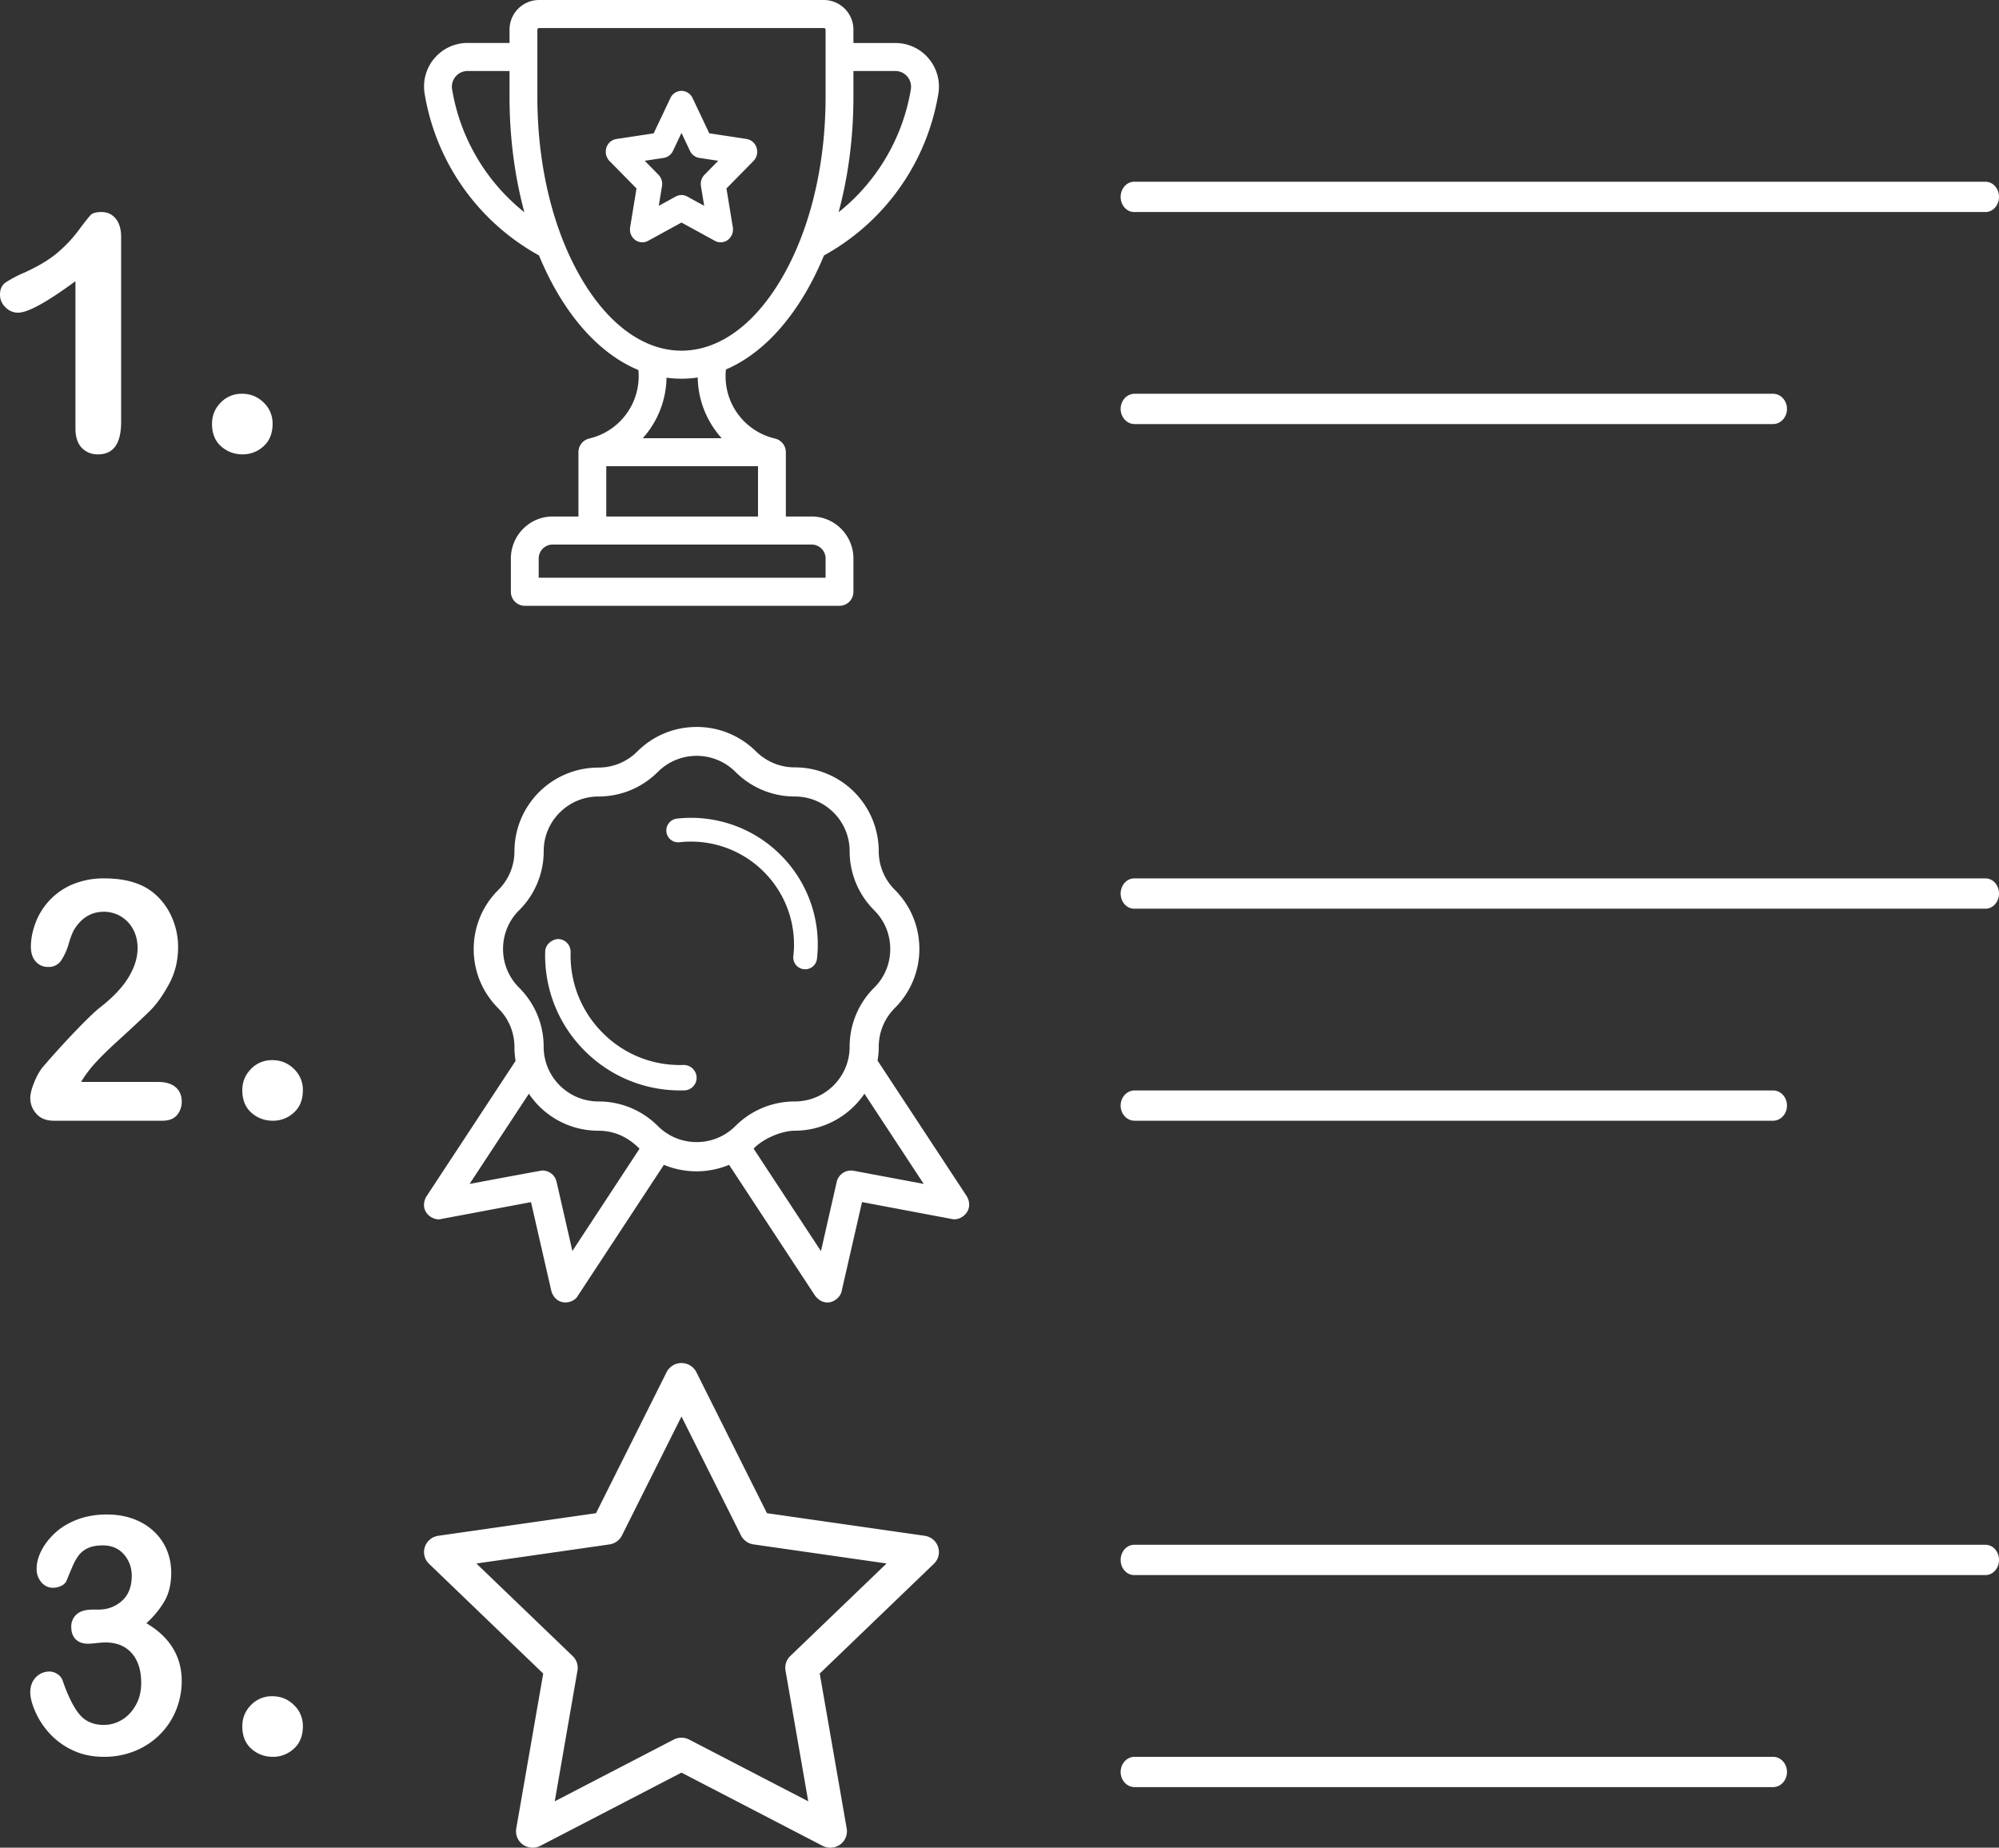 <svg xmlns="http://www.w3.org/2000/svg" width="66" height="61" viewBox="0 0 66 61">
    <rect x="0" y="0" width="66" height="61" fill="#333333" stroke="none"/>
    <g fill="#FFF" fill-rule="evenodd">
        <path d="M30.075 2.937a6.565 6.565 0 0 1-2.388 4.07c.32-1.183.49-2.476.49-3.812v-.851h1.387a.518.518 0 0 1 .51.593zm-7.575 8.64c-1.225 0-2.395-.84-3.294-2.364-.944-1.6-1.464-3.737-1.464-6.018V.981c0-.03.025-.055.055-.055h9.406c.03 0 .055.025.055.055v2.214c0 2.28-.52 4.418-1.464 6.018-.899 1.525-2.069 2.364-3.294 2.364zm1.326 2.89h-2.604a3.059 3.059 0 0 0 .784-1.998 3.625 3.625 0 0 0 1.031-.006c.01.751.301 1.462.79 2.003zm-3.81 2.586h5.011v-1.661h-5.01v1.66zm7.242 1.388v.633h-9.472v-.633c0-.255.206-.463.46-.463h8.553c.253 0 .46.208.46.463zM14.925 2.937a.518.518 0 0 1 .51-.593h1.388v.851c0 1.336.17 2.63.49 3.812a6.564 6.564 0 0 1-2.388-4.07zM30.66 1.93a1.432 1.432 0 0 0-1.096-.51h-1.387V.98A.979.979 0 0 0 27.203 0h-9.406a.978.978 0 0 0-.974.98v.438h-1.387a1.437 1.437 0 0 0-1.417 1.668 7.487 7.487 0 0 0 3.776 5.346c.183.443.39.863.62 1.254.738 1.249 1.654 2.112 2.662 2.53a2.113 2.113 0 0 1-1.62 2.261l-.007.002a.462.462 0 0 0-.352.45v2.123h-.853c-.76 0-1.378.623-1.378 1.39v1.095c0 .256.206.463.46.463h10.39c.254 0 .46-.207.46-.463v-1.096c0-.766-.618-1.389-1.378-1.389h-.853V14.93a.462.462 0 0 0-.353-.45l-.006-.002a2.11 2.11 0 0 1-1.619-2.28c.99-.425 1.89-1.28 2.616-2.511.231-.391.438-.81.621-1.254a7.487 7.487 0 0 0 3.777-5.346 1.437 1.437 0 0 0-.322-1.157z"/>
        <path d="M23.26 5.768a.437.437 0 0 0-.117.377l.107.65-.56-.307a.394.394 0 0 0-.38 0l-.56.308.107-.65a.437.437 0 0 0-.118-.378l-.453-.46.626-.095a.41.41 0 0 0 .308-.233l.28-.592.28.592a.41.41 0 0 0 .308.233l.626.095-.453.46zm1.39-1.18l-1.232-.186-.552-1.165A.407.407 0 0 0 22.5 3a.407.407 0 0 0-.366.237l-.552 1.165-1.232.187a.414.414 0 0 0-.33.29.439.439 0 0 0 .103.436l.892.907-.21 1.28a.434.434 0 0 0 .162.417.395.395 0 0 0 .43.032l1.103-.604 1.103.604a.395.395 0 0 0 .43-.032.434.434 0 0 0 .162-.417l-.21-1.28.892-.907a.439.439 0 0 0 .103-.436.414.414 0 0 0-.33-.29zM38 6h28M65.555 7h-28.11C37.199 7 37 6.776 37 6.5s.2-.5.445-.5h28.11c.246 0 .445.224.445.5s-.2.5-.445.5M38 14h21M58.54 14H37.46c-.254 0-.46-.224-.46-.5s.206-.5.46-.5h21.08c.254 0 .46.224.46.5s-.206.5-.46.5M2.491 14.136V9.283c-.94.693-1.572 1.04-1.897 1.04a.57.57 0 0 1-.414-.179.565.565 0 0 1-.18-.413c0-.182.06-.315.178-.4A3.98 3.98 0 0 1 .804 9c.448-.203.806-.416 1.074-.64.268-.224.506-.475.713-.752.207-.277.342-.448.405-.512S3.177 7 3.35 7c.196 0 .353.073.471.219.119.145.178.346.178.602v6.107C4 14.643 3.747 15 3.24 15a.71.71 0 0 1-.544-.219c-.137-.145-.205-.36-.205-.645M8.01 15c-.275 0-.512-.089-.711-.266-.2-.177-.299-.425-.299-.744 0-.27.095-.503.286-.698A.946.946 0 0 1 7.99 13c.28 0 .517.096.714.289A.944.944 0 0 1 9 13.99c0 .315-.099.562-.296.74a.998.998 0 0 1-.694.27M38 29h28M65.555 30h-28.11c-.246 0-.445-.224-.445-.5s.2-.5.445-.5h28.11c.246 0 .445.224.445.5s-.2.5-.445.5M38 36h21M58.54 37H37.46c-.254 0-.46-.224-.46-.5s.206-.5.46-.5h21.08c.254 0 .46.224.46.5s-.206.5-.46.5M2.676 35.72H5.22c.254 0 .447.058.58.174.133.115.2.273.2.471a.667.667 0 0 1-.158.45c-.106.124-.266.185-.48.185H1.775c-.244 0-.434-.075-.57-.225A.76.76 0 0 1 1 36.246c0-.13.044-.303.132-.518.087-.215.183-.384.287-.507a29.53 29.53 0 0 1 1.17-1.283c.347-.356.596-.59.745-.702.267-.21.488-.42.665-.632a2.54 2.54 0 0 0 .405-.65c.093-.223.139-.441.139-.654 0-.232-.05-.439-.149-.621a1.087 1.087 0 0 0-.962-.578c-.426 0-.76.208-1.004.624a2.87 2.87 0 0 0-.163.444 1.936 1.936 0 0 1-.259.56.49.49 0 0 1-.421.194.52.52 0 0 1-.405-.179c-.107-.119-.16-.282-.16-.488 0-.25.05-.51.15-.78a2.22 2.22 0 0 1 1.21-1.272A2.655 2.655 0 0 1 3.463 29c.497 0 .921.087 1.272.26.227.116.427.275.6.478.172.202.306.436.401.702.096.266.144.541.144.827 0 .449-.1.856-.3 1.223-.2.367-.403.655-.611.863-.208.208-.557.534-1.045.979-.49.444-.825.79-1.007 1.035a3.091 3.091 0 0 0-.239.353M9.01 37c-.275 0-.512-.089-.711-.266-.2-.177-.299-.425-.299-.744 0-.27.095-.503.286-.698A.946.946 0 0 1 8.99 35c.28 0 .517.096.714.289a.944.944 0 0 1 .296.701c0 .315-.099.562-.296.74a.998.998 0 0 1-.694.27M26.243 37.33a2.79 2.79 0 0 0 2.298-1.222l1.957 2.978-2.313-.434a.485.485 0 0 0-.559.364l-.521 2.289-2.223-3.383c.297-.32.915-.592 1.36-.592zm-9.106-4.725a1.791 1.791 0 0 1-.528-1.277c0-.482.188-.935.528-1.274a2.743 2.743 0 0 0 .814-1.955c0-.994.811-1.803 1.809-1.803.74 0 1.435-.289 1.96-.812.343-.342.798-.53 1.281-.53.483 0 .938.188 1.281.53.525.523 1.221.812 1.96.812.998 0 1.81.809 1.81 1.803 0 .738.289 1.432.813 1.955.34.34.528.793.528 1.278 0 .481-.187.934-.528 1.273a2.742 2.742 0 0 0-.813 1.955c0 .994-.812 1.804-1.81 1.804-.739 0-1.435.288-1.96.81-.343.343-.798.531-1.28.531-.484 0-.94-.188-1.282-.53a2.758 2.758 0 0 0-1.96-.811c-.998 0-1.81-.81-1.81-1.804 0-.738-.288-1.432-.813-1.955zm.325 3.503a2.756 2.756 0 0 0 2.298 1.222c.51 0 .966.2 1.355.594l-2.217 3.377-.522-2.285a.48.48 0 0 0-.47-.373c-.01 0-.03 0-2.402.443l1.958-2.978zm14.467 3.399l-2.955-4.492c.026-.154.039-.307.039-.455 0-.48.187-.935.528-1.278a2.743 2.743 0 0 0 .813-1.954c0-.738-.289-1.432-.813-1.955a1.79 1.79 0 0 1-.528-1.277 2.771 2.771 0 0 0-2.774-2.762c-.483 0-.938-.189-1.281-.53A2.765 2.765 0 0 0 23 24c-.74 0-1.436.288-1.96.811-.343.342-.798.53-1.281.53a2.771 2.771 0 0 0-2.774 2.762c0 .482-.189.936-.532 1.278a2.742 2.742 0 0 0-.813 1.954c0 .738.289 1.432.813 1.955.343.342.532.796.532 1.278 0 .147.013.3.038.455l-2.95 4.486-.006.008c-.14.284-.032.474.045.563.118.135.317.206.455.164l2.965-.557.674 2.945c.07.216.223.35.423.365.185.014.378-.08.45-.219l2.84-4.322a2.81 2.81 0 0 0 2.153 0l2.843 4.326.005.006c.139.17.285.212.396.212a.446.446 0 0 0 .111-.014c.178-.046.333-.203.361-.36l.673-2.94 2.965.558c.158.04.358-.04.475-.19.12-.156.13-.355.027-.547z"/>
        <path d="M22.468 36l.123-.001a.417.417 0 0 0 .409-.43.427.427 0 0 0-.427-.41h-.004A3.576 3.576 0 0 1 19.9 34.1a3.603 3.603 0 0 1-1.06-2.669.421.421 0 0 0-.416-.43c-.2.012-.418.179-.423.408a4.435 4.435 0 0 0 1.306 3.285A4.439 4.439 0 0 0 22.468 36M22.436 27.806a3.397 3.397 0 0 1 2.783.976 3.39 3.39 0 0 1 .975 2.782.39.39 0 0 0 .347.434l.043.002c.2 0 .369-.15.39-.35a4.172 4.172 0 0 0-1.2-3.424 4.18 4.18 0 0 0-3.424-1.2.394.394 0 0 0-.348.433.39.39 0 0 0 .434.347M38 53h28M65.555 52h-28.11c-.246 0-.445-.224-.445-.5s.2-.5.445-.5h28.11c.246 0 .445.224.445.5s-.2.5-.445.5M58.54 59H37.46c-.254 0-.46-.224-.46-.5s.206-.5.46-.5h21.08c.254 0 .46.224.46.5s-.206.5-.46.5M3.251 53.14c.3 0 .557-.096.774-.288.216-.192.325-.468.325-.828 0-.274-.087-.51-.26-.708-.172-.197-.404-.296-.697-.296-.199 0-.363.03-.491.09a.797.797 0 0 0-.305.241c-.075.1-.146.228-.213.385-.066.156-.128.304-.183.443a.358.358 0 0 1-.176.176.641.641 0 0 1-.293.064.487.487 0 0 1-.358-.173.646.646 0 0 1-.164-.462c0-.185.051-.38.154-.585.102-.205.252-.4.449-.585.197-.185.442-.334.735-.446.293-.112.62-.168.981-.168.316 0 .604.047.865.142.26.094.486.23.678.408.192.178.337.385.435.62.098.235.146.487.146.758 0 .356-.07.661-.212.916a3.02 3.02 0 0 1-.608.745c.254.15.468.32.642.512.174.193.305.405.393.639.088.233.132.485.132.755 0 .324-.06.638-.178.94a2.41 2.41 0 0 1-.525.81 2.48 2.48 0 0 1-.823.555 2.69 2.69 0 0 1-1.052.2c-.39 0-.74-.077-1.05-.23a2.424 2.424 0 0 1-.764-.574 2.63 2.63 0 0 1-.454-.713C1.05 56.238 1 56.035 1 55.874c0-.206.061-.372.183-.499a.609.609 0 0 1 .457-.19c.09 0 .179.03.263.089a.41.41 0 0 1 .166.21c.17.496.351.863.545 1.103.193.24.466.36.818.36.201 0 .396-.053.583-.162.187-.109.342-.27.464-.483.122-.214.183-.461.183-.743 0-.416-.104-.743-.312-.98-.209-.236-.498-.355-.87-.355-.065 0-.166.007-.302.022a3.378 3.378 0 0 1-.264.021c-.179 0-.317-.049-.415-.147-.098-.098-.146-.234-.146-.408a.53.53 0 0 1 .175-.414c.118-.105.292-.158.523-.158h.2zM9.01 58c-.275 0-.512-.089-.711-.266-.2-.177-.299-.425-.299-.744 0-.27.095-.503.286-.698A.946.946 0 0 1 8.99 56c.28 0 .517.096.714.289a.944.944 0 0 1 .296.701c0 .315-.099.562-.296.74a.998.998 0 0 1-.694.27M22.5 57.369c.088 0 .175.02.255.062l3.93 2.038-.75-4.316a.537.537 0 0 1 .157-.48l3.18-3.056-4.394-.63a.549.549 0 0 1-.413-.296L22.5 46.765l-1.965 3.926a.549.549 0 0 1-.413.297l-4.393.63 3.179 3.056c.13.124.188.303.158.48l-.75 4.315 3.928-2.038a.555.555 0 0 1 .256-.062M27.414 61a.554.554 0 0 1-.256-.062L22.5 58.522l-4.658 2.416a.555.555 0 0 1-.579-.041.538.538 0 0 1-.218-.53l.89-5.116-3.77-3.624a.536.536 0 0 1-.138-.555.547.547 0 0 1 .443-.369l5.208-.746 2.33-4.655A.55.55 0 0 1 22.5 45c.209 0 .4.117.492.302l2.33 4.655 5.208.746c.207.03.379.173.443.369a.536.536 0 0 1-.139.555l-3.769 3.624.89 5.116a.538.538 0 0 1-.218.53.553.553 0 0 1-.323.103"/>
    </g>
</svg>
